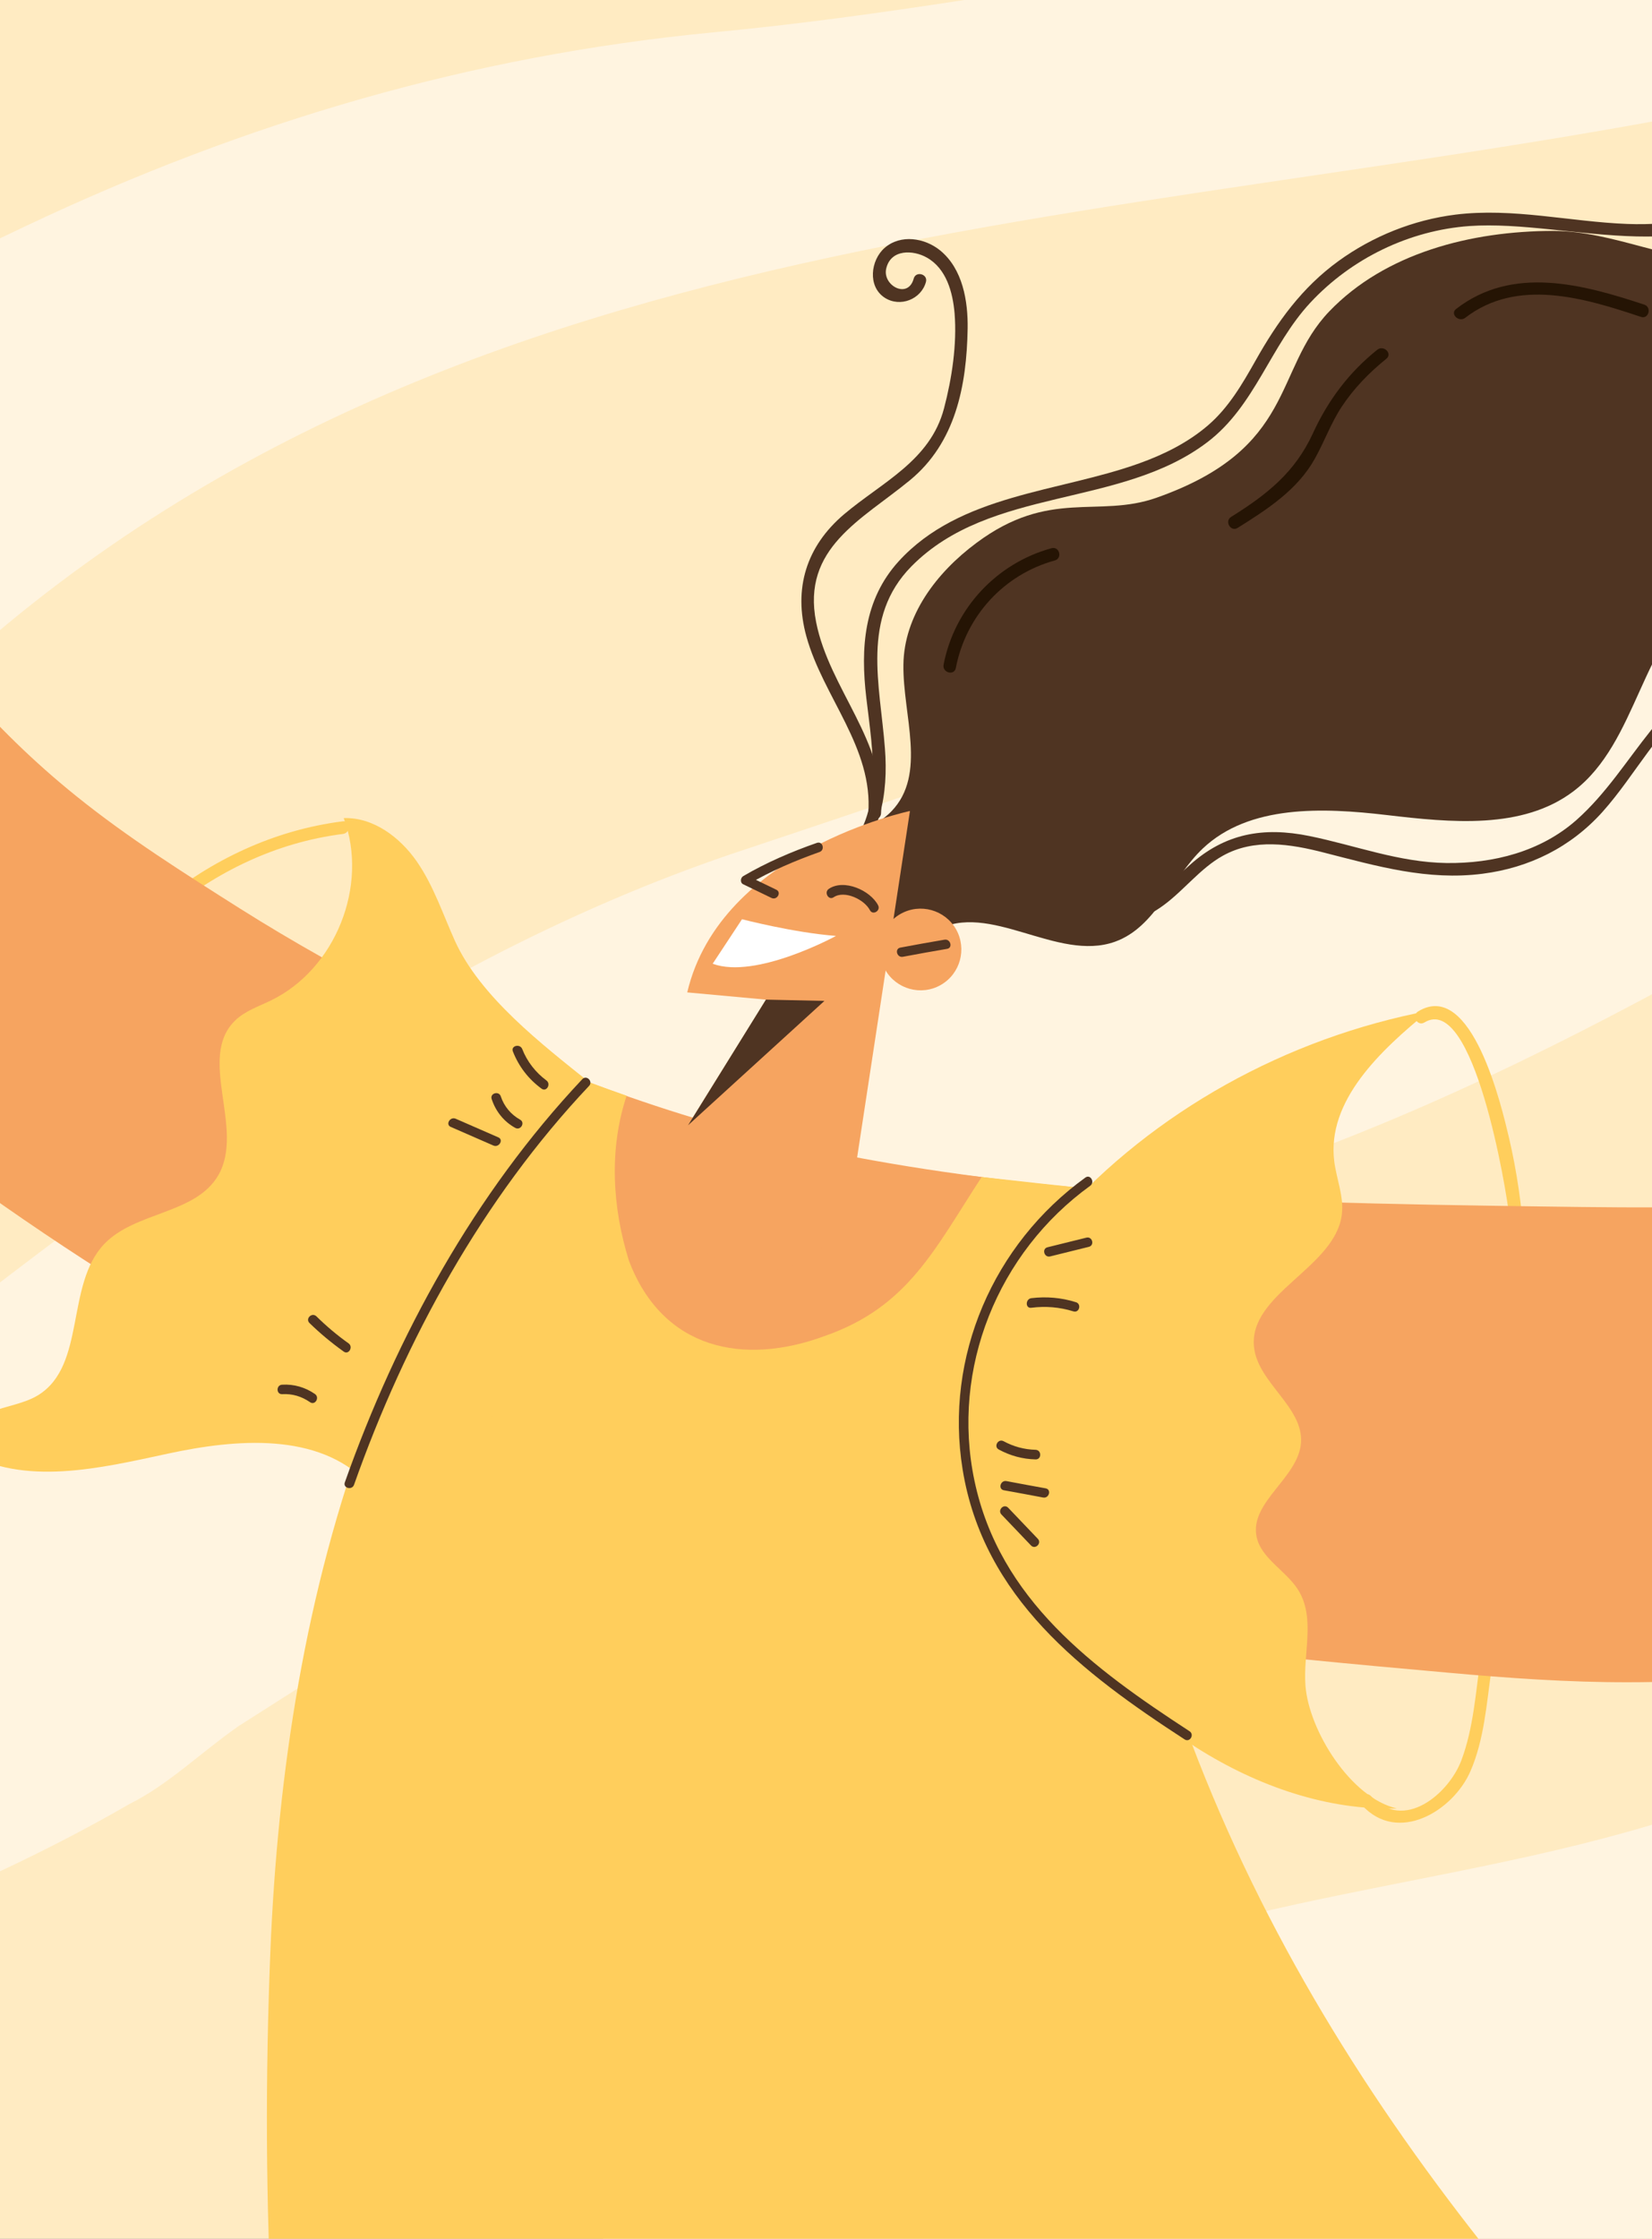 <svg width="375" height="508" viewBox="0 0 375 508" fill="none" xmlns="http://www.w3.org/2000/svg">
<rect x="0" y="0" width="375" height="508" fill="#808080" stroke="none"/>
<g clip-path="url(#clip0_293_2077)">
<rect width="375" height="508" fill="#FFEBC2"/>
<path d="M218.882 0C199.926 2.914 180.854 5.569 161.466 7.386C106.934 12.666 55.866 27.612 5.72 51.357C-66.555 85.49 -133.81 127.499 -209 152.803V310.741C-130.002 271.213 -71.662 204.449 -3.974 146.34C118.36 40.797 279.386 53.117 428.986 16.186C446.095 11.801 462.483 6.261 478.41 0L218.882 0Z" fill="#FFF4E0"/>
<path d="M406.134 104.129C326.934 139.3 247.734 166.565 165.88 193.831C93.72 218.442 35.64 263.308 -26.826 311.664C-82.77 354.222 -138.744 400.761 -209 406.877V528H-171.203C-149.189 492.742 -111.998 469.228 -73.48 454.138C-38.28 440.952 -3.974 428.632 29.466 409.301C38.266 404.915 45.306 397.875 54.106 391.701C98.106 363.57 136.826 339.824 180.826 311.664C206.36 295.824 229.24 281.773 256.506 274.733C340.12 251.882 406.971 207.016 480.92 164.805C513.177 146.455 547.713 136.818 583 133.298V74.786C522.439 72.824 462.31 78.767 406.134 104.129Z" fill="#FFF4E0"/>
<path d="M420.214 395.221C367.414 425.112 307.574 424.246 252.149 443.578C225.749 453.243 192.136 459.648 158.638 485.327C142.827 497.445 133.796 513.545 120.668 528H583V325.802C576.306 326.321 569.555 327.158 562.746 328.37C508.214 337.17 466.84 369.715 420.214 395.221Z" fill="#FFF4E0"/>
<path d="M309.148 409.591C317.289 418.556 329.881 410.917 333.794 401.889C336.886 394.787 337.454 386.612 338.527 379.036C339.758 370.513 340.862 361.99 341.872 353.468C345.564 322.06 349.856 289.232 342.503 258.013C340.894 251.258 334.109 222.029 321.897 229.51C320.319 230.488 321.771 232.982 323.348 232.003C334.52 225.185 341.967 269.945 342.598 276.037C344.239 292.041 343.513 308.203 342.125 324.206C340.578 341.662 338.527 359.086 336.066 376.416C334.993 384.023 334.456 392.167 331.743 399.396C328.902 407.003 318.646 415.747 311.231 407.571C309.937 406.182 307.917 408.203 309.148 409.591Z" fill="#FFCE5C"/>
<path d="M-6.263 330.204C-13.427 315.747 -12.038 299.396 -7.936 284.244C-3.96 269.566 2.099 255.141 9.483 241.852C23.905 215.936 47.257 193.115 77.836 189.232C79.666 189.011 79.666 186.107 77.836 186.36C46.184 190.4 21.98 213.506 6.99 240.431C-1.025 254.825 -7.652 270.703 -11.534 286.707C-15.194 301.732 -15.762 317.546 -8.725 331.688C-7.936 333.329 -5.443 331.845 -6.263 330.204Z" fill="#FFCE5C"/>
<path d="M567.473 355.046C555.418 354.225 542.764 353.184 533.549 354.257C513.637 356.561 495.018 365.179 475.674 370.387C455.793 375.722 435.155 377.489 414.643 379.194C399.685 380.456 384.727 381.719 369.737 381.719C356.01 381.751 342.283 380.772 328.618 379.541C306.939 377.615 284.849 375.564 262.696 372.818C212.615 366.631 162.377 356.972 116.651 337.653C105.543 332.95 94.561 327.931 83.737 322.597C32.741 297.47 -14.91 265.4 -57.512 227.49C-73.543 213.222 -88.848 198.165 -103.364 182.319L-103.427 182.256C-106.33 179.068 -102.859 174.144 -98.946 175.88L-77.645 185.318C-74.269 186.802 -70.229 186.328 -67.515 183.803C-64.233 180.741 -65.37 176.922 -66.663 173.576C-70.892 162.591 -76.761 152.269 -80.706 141.189C-82.915 134.939 -84.588 125.122 -84.872 115.747C-85.029 110.476 -77.898 108.929 -75.941 113.79C-72.249 122.944 -62.277 139.895 -53.125 151.701C-51.611 153.658 -48.644 151.637 -49.843 149.459C-57.638 135.507 -66.348 117.389 -66.979 107.288C-67.168 104.163 -64.959 101.29 -61.867 101.006C-57.922 100.627 -56.218 104.984 -55.082 108.487C-50.885 121.271 -44.163 133.487 -33.497 141.473C-38.42 133.866 -43.753 123.197 -46.435 114.453C-47.95 109.529 -41.513 106.183 -38.515 110.318C-35.359 114.674 -32.361 121.177 -30.215 124.933C-17.971 146.271 -1.782 165.274 17.278 180.615C29.017 190.084 41.798 198.134 54.515 206.183C78.309 221.176 105.858 235.097 133.881 245.671C149.849 251.637 165.943 256.561 181.563 260.002C203.274 264.769 225.427 267.799 247.77 269.756C281.883 272.755 316.374 273.291 350.266 273.765C397.633 274.428 446.357 274.522 490.568 257.224C499.783 253.626 518.055 247.218 534.496 243.272C539.387 242.104 541.722 249.175 537.115 251.227C524.271 257.003 509.503 263.222 497.322 267.578C495.554 268.209 494.166 269.693 493.85 271.555C493.125 275.88 499.878 274.996 504.201 273.891L557.185 260.381C562.771 258.96 566.463 266.063 562.171 269.945C559.71 272.155 556.649 274.017 553.777 275.311C542.827 280.236 525.597 285.949 510.67 291.378C505.842 293.146 507.735 300.501 512.784 299.585C527.522 296.965 549.012 290.652 567.031 285.728C572.648 284.181 575.961 291.883 571.07 295.071C558.51 303.184 545.32 309.75 531.529 315.368C515.025 322.123 518.307 335.854 529.92 337.843C536.515 338.979 542.7 339.579 546.771 339.611C552.672 339.674 561.761 341.41 569.713 344.535C575.457 346.839 573.532 355.456 567.473 355.046Z" fill="#F6A460"/>
<path d="M142.338 286.138C148.902 306.34 169.351 312.117 184.908 305.393C201.097 298.765 213.72 283.518 222.871 267.104C207.314 265.179 190.494 263.948 175.315 260.002C164.333 257.161 153.099 253.279 141.865 248.638C138.457 260.791 139.119 274.049 142.338 286.138Z" fill="#F6A460"/>
<path d="M264.653 378.973C263.99 376.953 263.327 374.901 262.664 372.817C256.921 354.794 251.493 335.539 250.168 316.915C248.748 296.965 248.022 281.561 247.738 269.756C243.73 269.409 226.816 267.515 222.84 267.073C212.11 283.487 206.146 296.587 187.117 303.184C168.846 309.907 150.48 306.309 142.78 286.107C138.993 274.017 138.204 260.76 142.243 248.638C139.435 247.66 136.658 246.65 133.849 245.608C117.503 259.213 104.754 277.142 95.287 296.018C90.932 304.667 87.082 313.537 83.705 322.597C69.315 360.949 63.004 402.363 61.363 443.019C59.091 499.49 61.615 557.35 71.587 613L421.175 599.553C354.179 536.233 293.685 468.272 264.653 378.973Z" fill="#FFCE5C"/>
<path d="M188.79 216.884C182.131 210.507 182.573 198.512 189.673 192.515C193.555 189.232 198.856 187.717 202.359 184.087C210.469 175.69 204.915 162.307 205.073 150.848C205.199 139.737 212.489 129.984 221.641 123.197C238.271 110.792 249.221 117.641 262.538 112.938C294.316 101.732 288.983 84.024 301.7 70.703C314.418 57.414 333.92 52.427 352.539 52.395C366.36 52.395 379.33 59.718 393.152 59.308C409.278 58.835 410.572 40.684 441.371 38.917C462.798 37.717 483.563 49.27 493.535 67.673C503.538 86.076 498.363 116.537 480.912 128.816C468.195 137.749 442.413 141.505 426.918 139.611C410.698 137.622 401.231 125.343 387.788 134.434C372.356 144.851 371.978 168.336 357.177 179.541C345.596 188.317 329.313 186.644 314.765 184.939C300.249 183.235 283.587 182.572 273.047 192.515C265.883 199.302 262.444 210.349 253.071 213.695C239.944 218.367 224.544 204.352 212.426 211.17C209.176 213.001 206.872 216.094 203.842 218.272C200.813 220.45 196.237 221.524 193.492 219.062L188.79 216.884Z" fill="#4F3422"/>
<path d="M191.472 197.439C199.961 190.873 201.665 179.983 200.876 169.819C199.772 155.362 195.417 140.148 206.903 128.5C224.859 110.318 254.27 115.369 274.056 100.343C284.912 92.105 288.352 78.437 297.44 68.683C306.781 58.645 319.877 52.269 333.573 51.29C356.325 49.681 388.072 62.717 405.175 40.716C410.477 33.866 413.412 18.147 401.483 16.158C397.791 15.558 393.31 17.042 391.795 20.735C390.249 24.523 394.383 26.985 397.728 25.912C399.495 25.343 398.738 22.566 396.971 23.134C396.213 22.534 395.487 21.903 394.73 21.303C395.519 20.198 396.56 19.504 397.854 19.157C399.243 18.715 400.915 18.778 402.272 19.283C405.68 20.546 407.069 24.365 407.1 27.711C407.163 33.361 403.882 38.633 399.748 42.263C391.543 49.428 379.867 51.227 369.358 50.817C356.357 50.312 343.419 47.092 330.386 48.702C320.824 49.901 311.609 53.595 303.815 59.245C295.515 65.274 289.961 73.007 284.975 81.877C281.977 87.18 278.916 92.452 274.277 96.461C269.702 100.406 264.242 103.121 258.594 105.141C240.354 111.707 217.948 112.086 204 127.363C196.048 136.107 195.322 147.06 196.647 158.329C198.036 170.356 201.223 186.328 190.052 194.914C188.569 196.05 189.989 198.544 191.472 197.439Z" fill="#4F3422"/>
<path d="M234.768 207.698C244.267 212.37 255.533 211.738 264.148 205.394C268.818 201.953 272.447 197.06 277.559 194.188C284.723 190.179 292.928 191.505 300.533 193.462C312.556 196.524 323.98 199.87 336.539 198.26C347.174 196.903 356.578 192.231 363.773 184.213C371.346 175.754 376.522 164.927 385.894 158.203C397.255 150.059 412.181 150.848 425.214 153.531C448.03 158.172 476.021 170.04 495.239 150.249C500.414 144.914 508.651 129.857 498.868 125.186C495.681 123.67 491.452 123.828 489.306 126.953C487.286 129.92 487.981 133.992 491.105 135.76C492.714 136.675 494.166 134.182 492.557 133.266C488.202 130.804 493.219 126.48 496.533 127.364C498.521 127.9 499.751 129.194 500.162 131.404C500.572 133.74 499.909 136.549 499.152 138.727C497.416 143.936 493.661 148.355 489.306 151.606C480.376 158.266 469.425 159.371 458.633 158.045C437.774 155.457 417.009 144.567 395.677 150.438C376.9 155.615 371.22 174.238 357.84 186.076C349.73 193.241 339.001 195.956 328.366 195.829C317.51 195.672 307.759 191.852 297.251 189.706C286.742 187.559 278.033 189.106 270.017 196.334C265.568 200.312 261.592 204.605 255.785 206.593C249.316 208.803 242.342 208.203 236.251 205.204C234.547 204.384 233.096 206.877 234.768 207.698Z" fill="#4F3422"/>
<path d="M83.263 336.359C72.187 324.996 53.726 326.479 38.2 329.825C22.674 333.171 5.476 337.338 -8.22 329.32C-9.167 325.564 -5.79 321.997 -2.224 320.482C1.373 318.967 5.413 318.588 8.726 316.536C19.55 309.781 14.848 291.599 23.621 282.319C30.69 274.87 44.417 275.564 49.561 266.663C55.651 256.12 44.638 240.021 53.379 231.562C55.62 229.384 58.712 228.374 61.489 227.016C76.163 219.914 83.737 200.911 78.025 185.634C84.715 185.413 90.774 189.958 94.592 195.451C98.411 200.943 100.525 207.414 103.271 213.506C109.014 226.164 122.994 236.959 133.849 245.64C135.269 246.776 131.577 248.449 132.208 250.154C132.808 251.795 132.492 253.594 132.145 255.299C128.705 273.039 125.203 290.905 118.386 307.635C111.57 324.364 101.062 340.053 86.104 350.217L83.263 336.359Z" fill="#FFCE5C"/>
<path d="M240.543 276.132C261.875 252.269 291.918 235.507 324.39 229.352C313.282 238.38 301.164 249.775 302.868 263.506C303.373 267.515 305.077 271.461 304.604 275.501C303.183 287.654 283.366 293.525 284.66 305.678C285.512 313.758 295.894 319.251 295.326 327.363C294.758 335.318 283.681 340.81 285.228 348.638C286.206 353.594 291.886 356.372 294.632 360.696C298.671 367.041 295.768 375.122 296.336 382.477C297.093 392.641 306.592 407.95 317.069 410.349C285.859 411.296 253.576 388.632 238.429 362.938C223.25 337.243 224.701 303.594 242.026 279.131L240.543 276.132Z" fill="#FFCE5C"/>
<path d="M270.017 392.83C248.211 378.626 226.879 362.969 221.199 335.98C215.834 310.539 226.5 284.213 247.486 269.061C248.59 268.241 247.517 266.378 246.381 267.199C225.491 282.287 214.351 307.887 218.516 333.455C223.25 362.559 245.687 379.604 268.913 394.692C270.112 395.45 271.185 393.588 270.017 392.83Z" fill="#4F3422"/>
<path d="M80.36 336.927C92.036 303.91 109.582 271.966 133.723 246.397C134.67 245.387 133.155 243.841 132.177 244.882C107.783 270.766 90.08 302.994 78.278 336.359C77.804 337.654 79.887 338.222 80.36 336.927Z" fill="#4F3422"/>
<path d="M64.045 316.347C66.38 316.22 68.463 316.852 70.388 318.177C71.524 318.967 72.629 317.104 71.493 316.315C69.315 314.8 66.728 314.042 64.077 314.2C62.657 314.232 62.657 316.41 64.045 316.347Z" fill="#4F3422"/>
<path d="M70.262 300.217C72.692 302.584 75.28 304.731 78.025 306.688C79.161 307.508 80.234 305.614 79.13 304.825C76.51 302.963 74.081 300.911 71.808 298.67C70.767 297.723 69.252 299.238 70.262 300.217Z" fill="#4F3422"/>
<path d="M102.324 255.709C105.543 257.13 108.793 258.518 112.012 259.939C113.274 260.476 114.379 258.613 113.116 258.077C109.898 256.656 106.647 255.267 103.429 253.847C102.166 253.31 101.062 255.173 102.324 255.709Z" fill="#4F3422"/>
<path d="M111.602 249.364C112.517 252.174 114.379 254.51 116.966 255.93C118.197 256.593 119.27 254.731 118.071 254.068C115.988 252.9 114.442 251.069 113.684 248.796C113.274 247.471 111.191 248.039 111.602 249.364Z" fill="#4F3422"/>
<path d="M116.43 238.601C117.787 242.041 119.964 244.851 122.93 247.029C124.066 247.849 125.139 245.987 124.035 245.166C121.573 243.335 119.649 240.873 118.544 238.032C118.008 236.738 115.893 237.306 116.43 238.601Z" fill="#4F3422"/>
<path d="M238.366 285.097C241.3 284.371 244.235 283.645 247.17 282.919C248.527 282.571 247.959 280.488 246.602 280.835C243.667 281.561 240.732 282.287 237.798 283.013C236.441 283.329 237.009 285.412 238.366 285.097Z" fill="#4F3422"/>
<path d="M234.106 296.745C237.356 296.334 240.512 296.587 243.667 297.565C244.993 297.976 245.561 295.892 244.235 295.482C240.922 294.44 237.545 294.156 234.106 294.566C232.749 294.756 232.717 296.934 234.106 296.745Z" fill="#4F3422"/>
<path d="M227.321 343.651C229.561 345.987 231.802 348.323 234.042 350.69C235.021 351.7 236.535 350.153 235.589 349.175C233.348 346.839 231.108 344.503 228.867 342.136C227.889 341.094 226.374 342.641 227.321 343.651Z" fill="#4F3422"/>
<path d="M227.889 338.158C230.855 338.695 233.822 339.232 236.788 339.8C238.145 340.052 238.744 337.969 237.356 337.717C234.39 337.18 231.423 336.643 228.457 336.075C227.1 335.823 226.5 337.906 227.889 338.158Z" fill="#4F3422"/>
<path d="M226.721 328.91C229.34 330.33 232.149 331.088 235.084 331.151C236.472 331.183 236.472 329.036 235.084 328.973C232.496 328.91 230.066 328.247 227.794 327.016C226.563 326.385 225.49 328.247 226.721 328.91Z" fill="#4F3422"/>
<path d="M199.993 184.592C201.255 168.273 188.253 156.404 185.255 141.158C181.942 124.333 195.575 117.989 206.525 108.992C216.907 100.47 219.432 87.559 219.652 74.554C219.747 68.336 218.548 61.044 213.436 56.846C209.933 53.974 204.442 53.09 200.813 56.246C197.626 59.024 196.9 64.99 200.813 67.547C204.316 69.819 209.112 67.925 210.185 63.98C210.69 62.181 207.882 61.423 207.408 63.222C206.115 67.957 200.308 64.8 201.16 60.981C202.17 56.467 207.314 56.688 210.406 58.456C214.824 60.95 216.276 66.316 216.686 71.082C217.254 78.09 216.087 85.855 214.288 92.673C211.164 104.542 200.277 109.371 191.598 116.694C183.046 123.954 180.049 133.519 183.046 144.409C186.865 158.203 198.257 169.661 197.089 184.655C196.963 186.454 199.835 186.454 199.993 184.592Z" fill="#4F3422"/>
<path d="M216.97 151.574C219.242 139.8 227.857 130.362 239.439 127.174C241.237 126.669 240.48 123.891 238.681 124.396C226.185 127.837 216.654 138.064 214.193 150.817C213.846 152.647 216.623 153.405 216.97 151.574Z" fill="#251404"/>
<path d="M280.936 119.788C287.594 115.621 294.474 111.202 298.418 104.163C300.627 100.249 302.111 95.987 304.604 92.231C307.381 88.064 310.82 84.529 314.702 81.404C316.153 80.236 314.102 78.216 312.651 79.352C306.213 84.498 301.479 90.811 298.04 98.292C293.969 107.193 287.594 112.212 279.453 117.294C277.906 118.273 279.358 120.766 280.936 119.788Z" fill="#251404"/>
<path d="M332.595 72.124C344.428 62.97 359.734 67.641 372.483 71.903C374.25 72.502 375.007 69.693 373.24 69.125C359.229 64.485 343.324 60.192 330.543 70.103C329.06 71.208 331.143 73.228 332.595 72.124Z" fill="#251404"/>
<path d="M193.302 270.924L206.556 184.024C206.556 184.024 163.576 192.988 156.002 225.185L173.895 226.827L155.118 257.035C148.239 268.114 153.446 282.761 165.785 286.991C166.006 287.054 166.195 287.148 166.416 287.212C178.502 291.284 191.377 283.518 193.302 270.924Z" fill="#F6A460"/>
<path d="M213.53 223.512C209.081 226.038 203.432 224.459 200.908 220.009C198.383 215.558 199.961 209.908 204.41 207.382C208.86 204.857 214.509 206.435 217.033 210.886C219.526 215.337 217.98 220.987 213.53 223.512Z" fill="#F6A460"/>
<path d="M204.947 217.105C208.292 216.473 211.637 215.873 214.982 215.305C216.339 215.084 215.771 213.001 214.414 213.222C211.069 213.79 207.724 214.39 204.379 215.021C203.022 215.274 203.59 217.357 204.947 217.105Z" fill="#4F3422"/>
<path d="M173.863 226.827L156.191 255.33L187.149 227.111L173.863 226.827Z" fill="#4F3422"/>
<path d="M168.435 208.582C168.435 208.582 180.017 211.612 189.768 212.37C189.768 212.37 171.591 222.313 161.777 218.683L168.435 208.582Z" fill="white"/>
<path d="M185.445 191.252C179.733 193.241 173.926 195.735 168.719 198.796C168.057 199.175 167.962 200.312 168.719 200.659C170.865 201.701 172.98 202.711 175.125 203.752C176.388 204.352 177.461 202.49 176.23 201.89C174.084 200.848 171.97 199.838 169.824 198.796C169.824 199.428 169.824 200.028 169.824 200.659C174.873 197.692 180.49 195.293 186.013 193.336C187.338 192.894 186.77 190.81 185.445 191.252Z" fill="#4F3422"/>
<path d="M189.232 203.594C191.725 201.921 196.237 204.131 197.468 206.53C198.099 207.761 199.961 206.688 199.33 205.425C197.563 202.016 191.567 199.365 188.127 201.7C186.991 202.49 188.096 204.384 189.232 203.594Z" fill="#4F3422"/>
</g>
<defs>
<clipPath id="clip0_293_2077">
<rect width="375" height="508" fill="white"/>
</clipPath>
</defs>
</svg>
